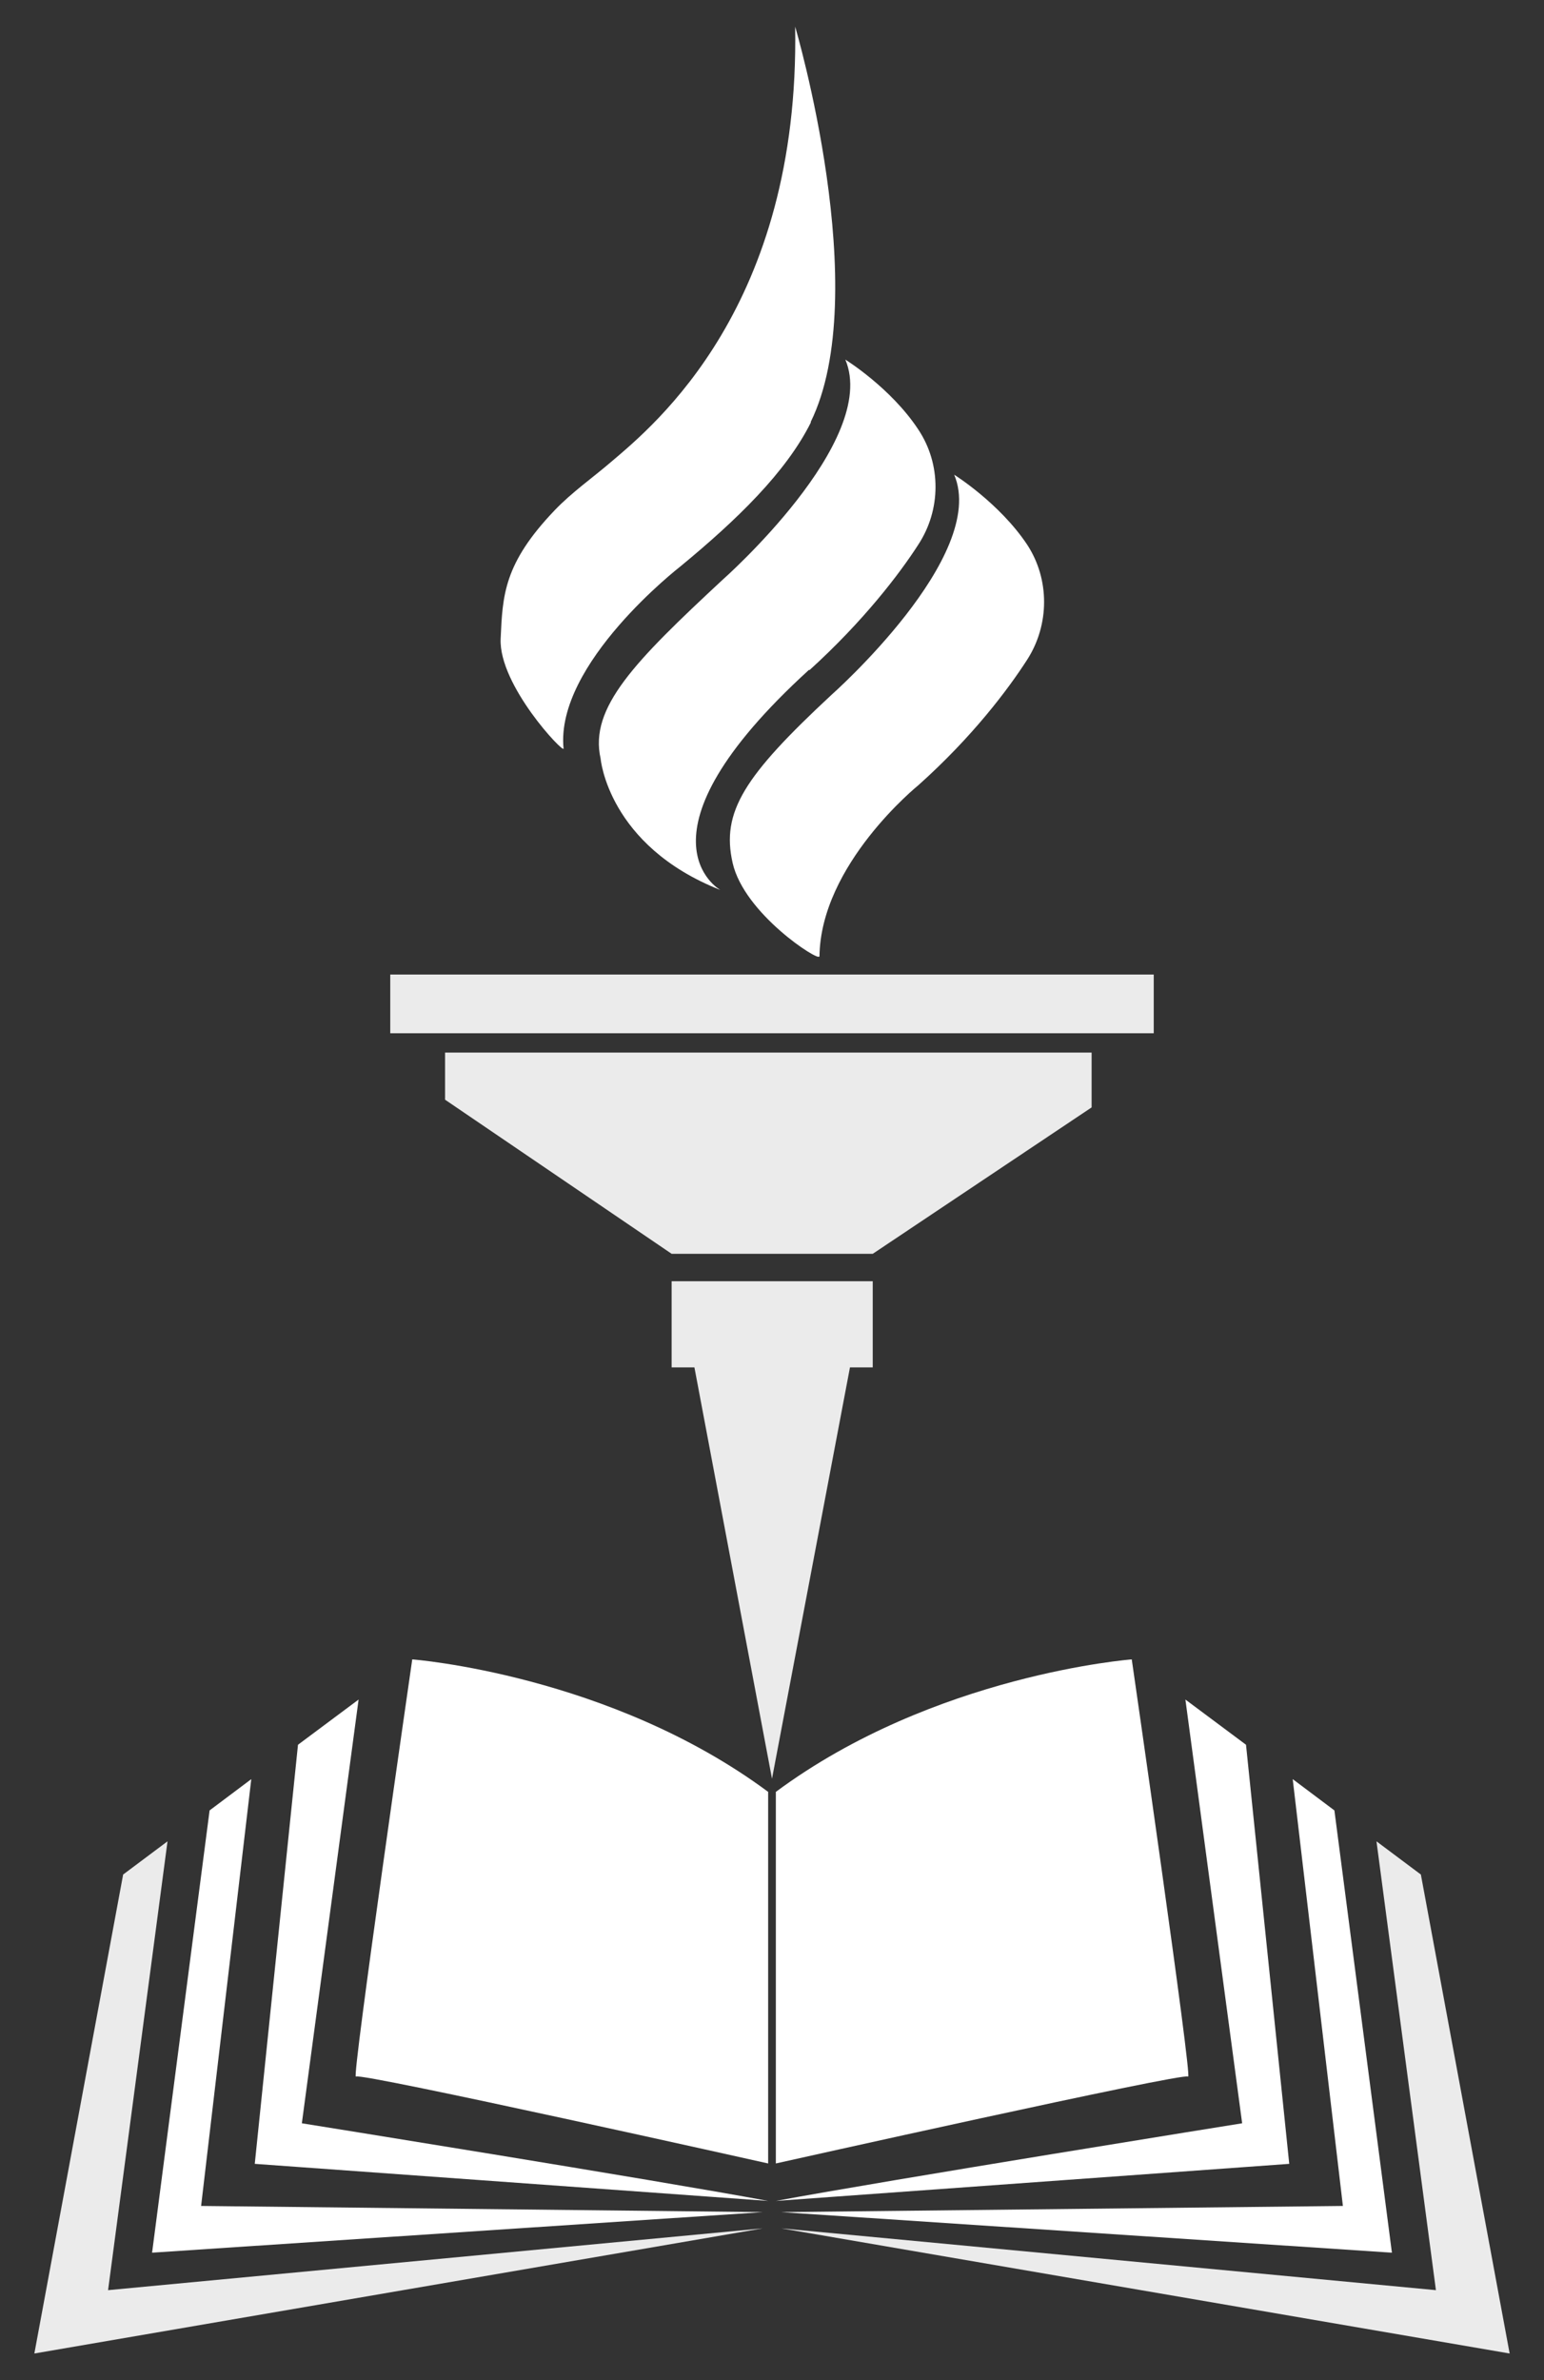 <?xml version="1.0" encoding="UTF-8"?>
<svg id="Capa_1" xmlns="http://www.w3.org/2000/svg" viewBox="0 0 40 61.62">
  <rect x="0" y="0" width="40" height="61.62" fill="#333333" stroke="none"/>
  <defs>
    <style>
      .cls-1, .cls-2 {
        fill: #fff;
      }

      .cls-2 {
        opacity: .9;
      }
    </style>
  </defs>
  <polygon class="cls-2" points="20 33.17 17.4 33.17 17.4 35.4 17.99 35.4 20 46.05 22.02 35.4 22.61 35.4 22.61 33.17 20 33.17"/>
  <polygon class="cls-2" points="11.53 27.25 11.53 28.47 17.4 32.46 22.61 32.46 28.28 28.67 28.28 27.25 11.53 27.25"/>
  <rect class="cls-2" x="10.11" y="25.23" width="19.78" height="1.52"/>
  <g>
    <path class="cls-1" d="M19.9,46.39v9.62s-10.56-2.36-10.68-2.25,1.46-10.8,1.46-10.8c0,0,5.12.39,9.22,3.43Z"/>
    <path class="cls-1" d="M6.6,56.02l1.12-10.85,1.57-1.17-1.47,10.97s9.12,1.46,12.08,2.01l-13.3-.96Z"/>
    <polyline class="cls-1" points="19.76 57.27 5.21 57.11 6.51 46.06 5.43 46.87 3.94 58.32"/>
    <polygon class="cls-2" points=".89 60.93 3.19 48.53 4.34 47.67 2.8 59.29 19.76 57.69 .89 60.93"/>
  </g>
  <path class="cls-1" d="M21.22,24.76c0,.14-1.94-1.1-2.24-2.42-.3-1.32.3-2.25,2.56-4.35,0,0,4.07-3.6,3.18-5.7,0,0,1.17.73,1.89,1.81.59.9.58,2.08,0,2.98-.49.76-1.41,1.99-2.82,3.25,0,0-2.54,2.05-2.56,4.44Z"/>
  <path class="cls-1" d="M20.97,17.35c1.4-1.27,2.33-2.49,2.82-3.25.59-.9.6-2.08,0-2.98-.71-1.08-1.89-1.81-1.89-1.81.89,2.11-3.18,5.7-3.18,5.7-2.27,2.11-3.46,3.31-3.16,4.63,0,0,.19,2.25,3.1,3.4,0,0-2.45-1.37,2.3-5.7Z"/>
  <path class="cls-1" d="M21.01,10.93c-.64,1.29-1.92,2.53-3.39,3.74,0,0-3.24,2.51-3.02,4.71.01.14-1.68-1.64-1.63-2.84.05-1.13.08-1.95,1.4-3.33.45-.47.97-.83,1.46-1.25,1.13-.96,4.89-4.03,4.77-11.27,0,0,2.04,6.9.4,10.24Z"/>
  <g>
    <path class="cls-1" d="M20.1,46.39v9.62s10.56-2.36,10.68-2.25-1.46-10.8-1.46-10.8c0,0-5.12.39-9.22,3.43Z"/>
    <path class="cls-1" d="M33.4,56.02l-1.12-10.85-1.57-1.17,1.47,10.97s-9.12,1.46-12.08,2.01l13.3-.96Z"/>
    <polyline class="cls-1" points="20.24 57.27 34.79 57.11 33.49 46.06 34.57 46.87 36.06 58.32"/>
    <polygon class="cls-2" points="39.11 60.93 36.81 48.53 35.66 47.67 37.2 59.29 20.24 57.69 39.11 60.93"/>
  </g>
</svg>